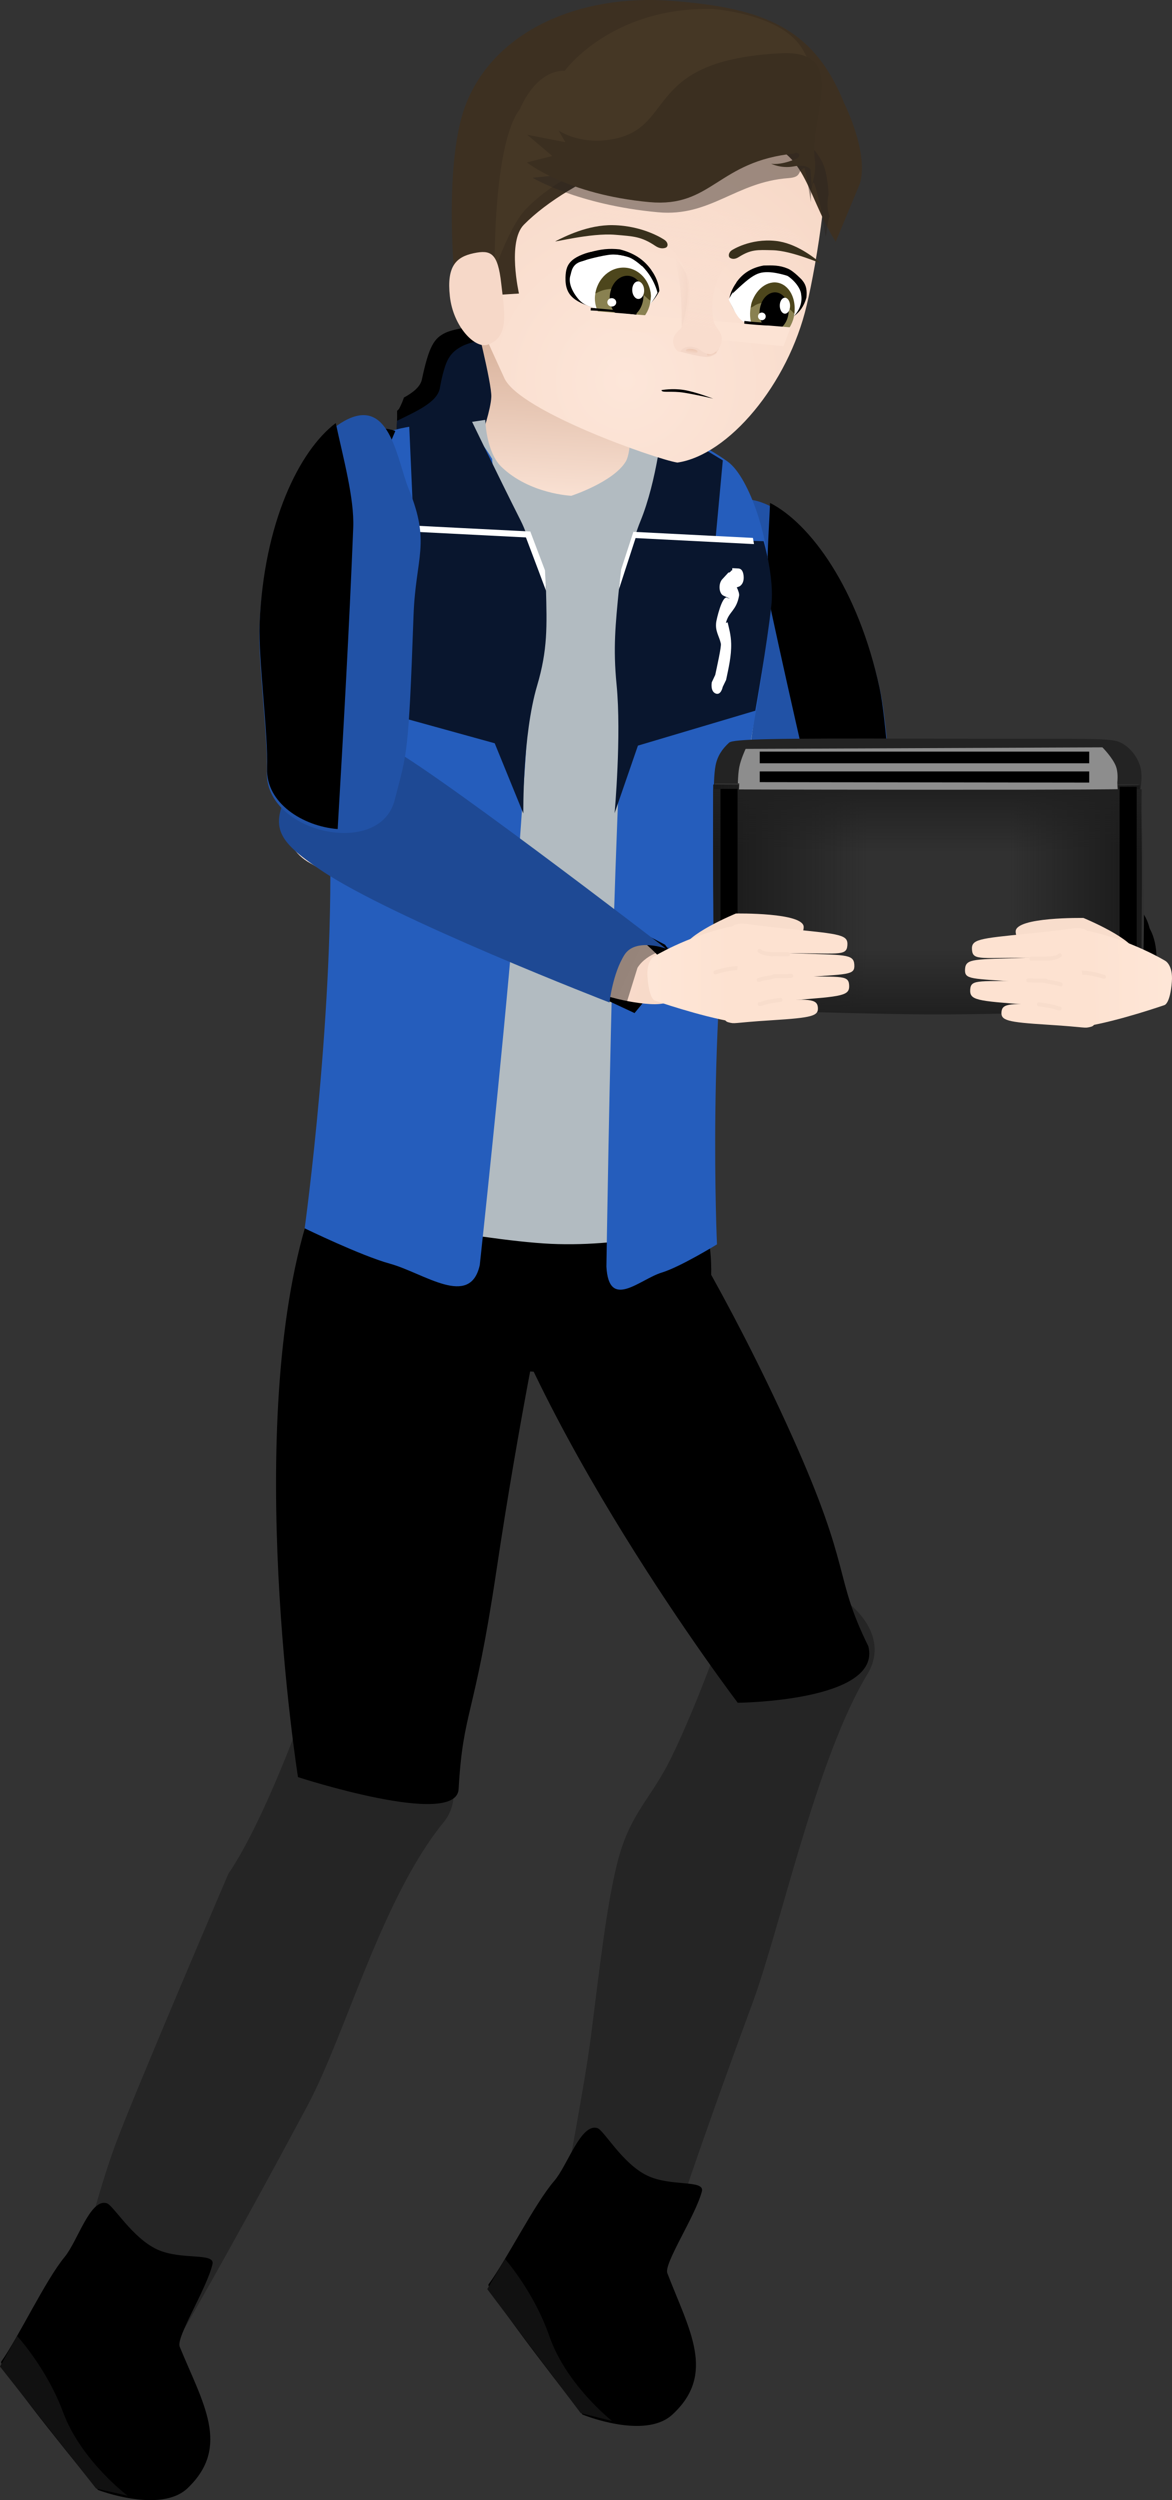 <svg version="1.1" xmlns="http://www.w3.org/2000/svg" xmlns:xlink="http://www.w3.org/1999/xlink" width="197.402" height="420.883" viewBox="0,0,197.402,420.883"><rect x="0" y="0" width="197.402" height="420.883" fill="#333333" stroke="none"/><defs><linearGradient x1="263.206" y1="130.099" x2="327.538" y2="165.111" gradientUnits="userSpaceOnUse" id="color-1"><stop offset="0" stop-color="#fde6d9"/><stop offset="1" stop-color="#f7d9c8"/></linearGradient><linearGradient x1="45.594" y1="7.795" x2="500.555" y2="255.402" gradientUnits="userSpaceOnUse" id="color-2"><stop offset="0" stop-color="#000000"/><stop offset="1" stop-color="#000000" stop-opacity="0"/></linearGradient><linearGradient x1="232.924" y1="48.374" x2="231.21" y2="82.162" gradientUnits="userSpaceOnUse" id="color-3"><stop offset="0" stop-color="#d2a991"/><stop offset="1" stop-color="#fde6d9"/></linearGradient><linearGradient x1="187.752" y1="127.878" x2="254.137" y2="158.822" gradientUnits="userSpaceOnUse" id="color-4"><stop offset="0" stop-color="#fde6d9"/><stop offset="1" stop-color="#f7d9c8"/></linearGradient><linearGradient x1="-39.917" y1="25.506" x2="429.561" y2="244.343" gradientUnits="userSpaceOnUse" id="color-5"><stop offset="0" stop-color="#000000"/><stop offset="1" stop-color="#000000" stop-opacity="0"/></linearGradient><linearGradient x1="258.093" y1="146.717" x2="284.062" y2="146.717" gradientUnits="userSpaceOnUse" id="color-6"><stop offset="0" stop-color="#191919"/><stop offset="1" stop-color="#191919" stop-opacity="0"/></linearGradient><linearGradient x1="330.307" y1="146.717" x2="308.044" y2="146.717" gradientUnits="userSpaceOnUse" id="color-7"><stop offset="0" stop-color="#191919"/><stop offset="1" stop-color="#191919" stop-opacity="0"/></linearGradient><linearGradient x1="294.18" y1="128.647" x2="294.18" y2="139.434" gradientUnits="userSpaceOnUse" id="color-8"><stop offset="0" stop-color="#202020"/><stop offset="1" stop-color="#202020" stop-opacity="0"/></linearGradient><linearGradient x1="294.18" y1="166.302" x2="294.18" y2="155.515" gradientUnits="userSpaceOnUse" id="color-9"><stop offset="0" stop-color="#202020"/><stop offset="1" stop-color="#202020" stop-opacity="0"/></linearGradient><linearGradient x1="240.927" y1="159.694" x2="261.061" y2="159.808" gradientUnits="userSpaceOnUse" id="color-10"><stop offset="0" stop-color="#ffe8da"/><stop offset="1" stop-color="#fde2d1"/></linearGradient><linearGradient x1="341.461" y1="160.444" x2="321.327" y2="160.558" gradientUnits="userSpaceOnUse" id="color-11"><stop offset="0" stop-color="#ffe8da"/><stop offset="1" stop-color="#fde2d1"/></linearGradient><radialGradient cx="243.336" cy="59.742" r="43.92" gradientUnits="userSpaceOnUse" id="color-12"><stop offset="0" stop-color="#fde6d9"/><stop offset="1" stop-color="#f7d9c8"/></radialGradient><linearGradient x1="257.761" y1="54.957" x2="257.984" y2="55.664" gradientUnits="userSpaceOnUse" id="color-13"><stop offset="0" stop-color="#ecc6b1"/><stop offset="1" stop-color="#ecc6b1" stop-opacity="0"/></linearGradient><linearGradient x1="251.176" y1="45.762" x2="253.992" y2="46.021" gradientUnits="userSpaceOnUse" id="color-14"><stop offset="0" stop-color="#f4d7c8" stop-opacity="0"/><stop offset="1" stop-color="#f4d7c8"/></linearGradient><linearGradient x1="254.53" y1="54.515" x2="254.43" y2="55.245" gradientUnits="userSpaceOnUse" id="color-15"><stop offset="0" stop-color="#ecc6b1"/><stop offset="1" stop-color="#ecc6b1" stop-opacity="0"/></linearGradient><linearGradient x1="252.973" y1="26.463" x2="249.627" y2="50.898" gradientUnits="userSpaceOnUse" id="color-16"><stop offset="0" stop-color="#f9ddce" stop-opacity="0"/><stop offset="1" stop-color="#f9ddce"/></linearGradient><linearGradient x1="426.316" y1="-1822.937" x2="123.298" y2="1474.052" gradientUnits="userSpaceOnUse" id="color-17"><stop offset="0" stop-color="#2a221e"/><stop offset="1" stop-color="#2a221e" stop-opacity="0"/></linearGradient></defs><g transform="translate(-137.975,4.226)"><g data-paper-data="{&quot;isPaintingLayer&quot;:true}" fill-rule="nonzero" stroke-linejoin="miter" stroke-miterlimit="10" stroke-dasharray="" stroke-dashoffset="0" style="mix-blend-mode: normal"><g stroke="none" stroke-width="0" stroke-linecap="butt"><path d="M325.423,162.318c-1.093,2.008 -3.575,1.839 -3.575,1.839l-7.913,-3.837l6.221,-11.431l7.897,4.298c0,0 -1.907,7.802 -2.63,9.131z" data-paper-data="{&quot;origPos&quot;:null}" fill="#000000"/><path d="M297.53,153.533c-10.639,-4.03 -19.325,-3.446 -30.695,-7.861c-11.37,-4.415 -2.604,-26.57 8.465,-21.433c17.422,7.472 18.038,11.055 26.533,15.171c9.474,4.59 20.443,9.514 26.554,16.779c3.183,3.784 1.797,6.539 -3.129,6.213c-9.203,-0.608 -17.089,-4.839 -27.728,-8.869z" data-paper-data="{&quot;origPos&quot;:null}" fill="url(#color-1)"/><g data-paper-data="{&quot;origPos&quot;:null}"><path d="M322.218,158.111c-1.146,2.866 0.644,6.331 0.644,6.331l-9.099,-4.195l6.433,-11.389l5.872,4.009z" data-paper-data="{&quot;origPos&quot;:null}" fill="url(#color-2)"/><path d="M324.113,150.852c0,0 -3.612,3.338 -4.953,6.786c-1.263,3.248 3.324,6.265 3.324,6.265c0,0 -51.095,-14.63 -56.07,-17.954c-4.974,-3.324 -6.967,-8.519 -3.648,-15.957c3.272,-7.953 6.127,-7.953 14.455,-5.035c13.659,4.787 46.891,25.895 46.891,25.895z" data-paper-data="{&quot;origPos&quot;:null,&quot;origRot&quot;:0}" fill="#1e4994"/></g></g><g data-paper-data="{&quot;origRot&quot;:0}" stroke="none" stroke-width="0" stroke-linecap="butt"><path d="M257.48,93.427c1.093,-4.999 0.428,-15.361 8.009,-13.309c7.19,1.946 16.726,13.327 20.78,32.121c1.184,5.49 1.747,18.604 2.909,24.1c2.105,9.959 -16.198,17.6 -20.374,8.366c-3.435,-7.595 -3.544,-6.691 -8.463,-30.034c-2.066,-9.803 -4.999,-11.47 -2.861,-21.245z" data-paper-data="{&quot;origPos&quot;:null,&quot;origRot&quot;:0}" fill="#2152a6"/><path d="M267.677,80.436c6.8,3.492 14.823,14.375 18.453,31.202c1.184,5.49 1.747,18.604 2.909,24.1c1.204,5.697 -4.27,10.636 -9.958,12.091c-3.879,-16.49 -7.718,-32.989 -11.288,-49.552c-1.033,-4.794 -0.35,-11.783 -0.115,-17.84z" data-paper-data="{&quot;origPos&quot;:null,&quot;origRot&quot;:0}" fill="#000000"/></g><path d="M242.293,308.118c2.074,-7.253 5.469,-9.842 8.608,-16.183c4.903,-9.905 10.109,-25.175 10.109,-25.175c4.751,-12.509 30.041,-0.631 23.079,10.823c-8.581,14.119 -14.632,42.555 -19.368,55.397c-9.79,26.544 -13.367,37.979 -13.367,37.979l-18.076,-7.629c0,0 3.218,-16.953 4.175,-24.35c1.489,-11.507 2.768,-23.609 4.841,-30.862z" fill="#252525" stroke="#000000" stroke-width="0" stroke-linecap="butt"/><path d="M271.327,237.412c10.331,22.958 6.969,23.464 12.903,35.501c2.341,9.294 -21.995,9.514 -21.995,9.514c0,0 -36.19,-47.594 -44.642,-83.214c-1.858,-7.832 17.477,-7.284 20.7,-8.451c0,0 6.48,1.215 11.408,6.005c0,0 10.715,16.402 21.625,40.645z" data-paper-data="{&quot;origRot&quot;:0,&quot;index&quot;:null}" fill="#000000" stroke="#000000" stroke-width="0" stroke-linecap="butt"/><g data-paper-data="{&quot;index&quot;:null}" stroke="none" stroke-linecap="round"><path d="M220.266,380.324c3.06,-4.143 7.727,-13.532 11.058,-17.399c2.26,-2.622 4.49,-9.767 7.272,-8.894c1.099,0.345 4.16,5.911 8.308,7.951c4.034,1.984 9.832,0.665 9.288,2.713c-1.11,4.184 -6.433,12.144 -5.819,13.75c3.643,9.49 8.326,16.984 0.819,23.838c-4.655,4.25 -15.099,-0.026 -15.099,-0.026c0,0 -16.491,-20.886 -15.828,-21.934z" data-paper-data="{&quot;origPos&quot;:null}" fill="#000000" stroke-width="1"/><path d="M223.04,376.071c0,0 4.866,5.489 7.462,12.979c2.856,8.24 10.567,14.288 10.567,14.288l-5.285,-1.328l-15.739,-20.874z" data-paper-data="{&quot;origPos&quot;:null,&quot;origRot&quot;:0}" fill="#111111" stroke-width="1.16"/></g><path d="M176.44,311.217c6.216,-9.139 12.822,-27.905 12.822,-27.905c6.422,-11.739 31.892,8.847 23.425,19.238c-10.437,12.808 -16.451,35.592 -22.905,47.662c-13.339,24.95 -22.331,40.34 -22.331,40.34l-16.859,-10.037c0,0 3.464,-14.72 6.859,-23.822c3.395,-9.102 18.988,-45.476 18.988,-45.476z" fill="#252525" stroke="#000000" stroke-width="0" stroke-linecap="butt"/><path d="M221.555,260.396c-3.719,24.904 -5.57,23.175 -6.336,36.574c-0.38,6.647 -27.055,-2.028 -27.055,-2.028c0,0 -9.388,-59.308 1.768,-94.425c2.453,-7.722 21.021,2.372 24.802,2.962c0,0 12.759,4.299 14.959,10.908c0,0 -4.245,19.949 -8.137,46.01z" data-paper-data="{&quot;origRot&quot;:0,&quot;index&quot;:null}" fill="#000000" stroke="#000000" stroke-width="0" stroke-linecap="butt"/><g data-paper-data="{&quot;index&quot;:null,&quot;origRot&quot;:0}" stroke="none" stroke-linecap="round"><path d="M138.18,393.351c2.971,-4.208 7.436,-13.694 10.684,-17.632c2.203,-2.67 4.28,-9.861 7.08,-9.047c1.106,0.321 4.285,5.821 8.477,7.772c4.075,1.897 9.844,0.455 9.344,2.514c-1.02,4.207 -6.172,12.278 -5.523,13.871c3.845,9.41 8.687,16.802 1.329,23.816c-4.563,4.348 -15.096,0.297 -15.096,0.297c0,0 -16.934,-20.528 -16.294,-21.59z" data-paper-data="{&quot;origPos&quot;:null}" fill="#000000" stroke-width="1"/><path d="M140.862,389.039c0,0 4.982,5.383 7.738,12.816c3.032,8.177 10.87,14.059 10.87,14.059l-5.313,-1.215l-16.182,-20.533z" data-paper-data="{&quot;origPos&quot;:null,&quot;origRot&quot;:0}" fill="#111111" stroke-width="1.16"/></g><g stroke-linecap="butt"><g data-paper-data="{&quot;origPos&quot;:null}" stroke="none"><path d="M209.03,59.674c1.202,-5.641 2.057,-6.972 4.001,-7.891c1.944,-0.919 8.566,-1.8 15.859,-1.498c7.293,0.303 5.346,-2.309 12.209,1.161c6.864,3.469 6.059,4.384 6.57,8.331c0.51,3.947 7.721,13.755 3.757,14.893c-3.925,1.127 -29.182,4.08 -47.222,-2.066c0.42,-2.571 0.717,-5.076 0.653,-7.603c0.016,-0.037 0.031,-0.075 0.046,-0.112l0.263,-0.252c0,0 0.466,-0.798 0.84,-1.935c1.564,-0.855 2.768,-1.83 3.023,-3.028z" data-paper-data="{&quot;origPos&quot;:null}" fill="#000000" stroke-width="0"/><g data-paper-data="{&quot;origPos&quot;:null}"><path d="M207.374,73.919c-1.276,-0.519 -2.315,-1.001 -3.147,-1.451c0.319,-1.974 0.564,-3.911 0.625,-5.849c2.932,-1.479 6.739,-3.03 7.199,-5.471c0.226,-1.198 0.356,-1.874 0.687,-3.044c0.585,-2.068 1.325,-3.174 3.163,-4.102c1.926,-0.972 7.067,-1.805 13.369,-1.544c6.301,0.262 6.186,-1.639 11.961,1.469c5.774,3.108 3.536,3.152 3.949,7.095c0.413,3.943 6.976,13.556 3.131,14.867c-3.845,1.312 -25.584,4.272 -40.936,-1.97z" data-paper-data="{&quot;origPos&quot;:null}" fill="#09162e" stroke-width="0"/><g data-paper-data="{&quot;origPos&quot;:null}" fill="none" stroke-width="1" font-family="sans-serif" font-weight="normal" font-size="12" text-anchor="start"/></g></g><path d="M243.822,77.419c0,0 -9.232,4.913 -13.761,4.684c-3.899,-0.198 -14.777,-6.554 -14.777,-6.554c0,0 2.366,-2.736 3.273,-4.983c0.77,-1.91 2.065,-5.868 2.172,-7.961c0.113,-2.228 -2.931,-14.12 -2.931,-14.12l27.426,0.512z" data-paper-data="{&quot;origPos&quot;:null}" fill="url(#color-3)" stroke="none" stroke-width="0"/><g data-paper-data="{&quot;origPos&quot;:null}" fill="#b2bbc1" stroke="none" stroke-width="0"><path d="M195.699,148.819l62.316,1.869c0,0 -2.024,16.2 -2.247,26.354c-0.202,9.204 0.309,14.861 1.103,24.023c1.058,13.749 -12.717,18.617 -26.418,18.352c-14.342,-0.277 -42.82,-4.657 -40.176,-17.329c0,0 3.144,-19.179 4.424,-31.757c0.836,-8.211 0.998,-21.512 0.998,-21.512z" data-paper-data="{&quot;origPos&quot;:null}"/><path d="M195.847,150.277c0,0 -0.48,-11.933 -1.517,-19.562c-2.523,-18.569 -3.14,-28.917 -4.409,-47.561c-0.021,-4.477 5.281,-13.741 13.418,-14.491c5.011,-0.461 16.373,-2.207 16.373,-2.207c0,0 0.111,5.389 2.719,7.908c4.748,4.586 11.775,4.871 11.775,4.871c0,0 7.036,-2.296 9.148,-5.737c1.139,-1.857 0.737,-7.76 0.737,-7.76c0,0 15.277,9.059 20.053,19.956c4.776,10.897 2.352,19.551 0.754,31.85c-1.599,12.298 -6.768,35.455 -6.768,35.455l-62.283,-2.722z" data-paper-data="{&quot;origPos&quot;:null}"/></g><path d="M257.709,212.078c-0.383,7.542 -13.8,15.425 -30.025,14.602c-16.226,-0.823 -39.709,-9.361 -39.326,-16.903c0.257,-5.068 2.186,-10.868 2.186,-10.868c0,0 27.628,5.667 40.199,6.258c13.188,0.62 25.804,-3.155 25.804,-3.155c0,0 1.545,2.524 1.163,10.066z" data-paper-data="{&quot;origPos&quot;:null}" fill="#000000" stroke="none" stroke-width="0"/><g data-paper-data="{&quot;origPos&quot;:null,&quot;index&quot;:null}"><path d="M241.37,150.366c0.62,-20.439 2.243,-55.962 2.243,-55.962c0.418,-9.229 5.355,-12.613 6.337,-20.735c1.234,-2.609 -2.1,-3.302 -0.717,-5.686c2.915,0.682 7.546,2.79 11.299,5.493c3.758,2.706 7.275,13.818 6.97,20.55c-0.79,17.424 -1.271,13.917 -5.798,43.47c-4.672,30.499 -2.966,67.758 -2.966,67.758c0,0 -6.183,3.805 -9.298,4.748c-3.673,1.112 -8.932,6.44 -9.327,-1.007c0,0 0.528,-34.623 1.257,-58.628z" data-paper-data="{&quot;origPos&quot;:null}" fill="#255dbc" stroke="#000000" stroke-width="0"/><path d="M245.422,121.295l-3.929,11.374c0,0 1.176,-13.041 0.335,-21.625c-0.606,-6.178 -0.194,-10.099 0.421,-16.372c0.329,-3.348 2.638,-8.513 2.638,-8.513l21.701,0.722c0,0 1.818,6.072 1.314,10.745c-0.708,6.563 -2.715,17.793 -2.715,17.793z" data-paper-data="{&quot;origPos&quot;:null}" fill="#09162e" stroke="none" stroke-width="0"/><path d="M244.062,89.715c0,0 0.517,-3.128 1.758,-6.147c2.85,-6.933 3.752,-16.428 3.752,-16.428l10.148,6.133l-1.509,16.284z" data-paper-data="{&quot;origPos&quot;:null}" fill="#09162e" stroke="none" stroke-width="0"/><path d="M259.705,111.41c0,0 -0.29,1.496 -1.21,1.106c-0.92,-0.39 -0.631,-1.886 -0.631,-1.886l0.582,-1.242c0.245,-1.181 1.053,-4.75 0.945,-5.258c-0.274,-1.288 -1,-2.082 -0.779,-3.655c0.069,-0.489 0.94,-4.282 1.776,-4.104c0.044,0.009 0.076,0.041 0.101,0.089c0.104,-0.063 0.411,0.177 0.34,0.053l-0.986,-0.455c-0.42,-0.178 -0.709,-0.81 -0.671,-1.545c0.026,-0.512 0.204,-0.958 0.457,-1.227l1.079,-1.174l0.036,0.09c0.115,-0.089 0.223,-0.165 0.331,-0.233l-0.011,-0.102l0.238,-0.082l0.018,-0.365l1.026,0.052c0.038,0.002 0.075,0.007 0.112,0.016c0.282,0.05 0.65,0.286 0.755,1.141c0.005,0.038 0.009,0.076 0.012,0.115c0.077,0.87 -0.219,1.336 -0.473,1.571c-0.105,0.106 -0.223,0.182 -0.347,0.221l-0.335,0.115c0.261,0.536 0.448,1.092 0.392,1.402c-0.458,2.558 -1.764,2.689 -2.212,4.569c-0.034,0.145 0.252,-0.188 0.285,-0.048c0.224,0.948 0.557,2.087 0.592,3.542c0.05,2.113 -0.438,4.118 -0.853,6.117l-0.569,1.178zM260.594,98.077c0.01,0.034 0.022,0.066 0.036,0.094c0.045,0.09 0.015,0.031 -0.036,-0.094z" data-paper-data="{&quot;origPos&quot;:null}" fill="#ffffff" stroke="none" stroke-width="0.5"/><path d="M244.613,86.336l0.052,-1.03l20.127,1.021l0.178,1.042z" data-paper-data="{&quot;origPos&quot;:null}" fill="#ffffff" stroke="none" stroke-width="0"/><path d="M243.168,92.066l-0.953,2.952l0.385,-3.393l2.063,-6.337l0.567,0.441z" data-paper-data="{&quot;origPos&quot;:null,&quot;origRot&quot;:0}" fill="#ffffff" stroke="none" stroke-width="0"/></g><g data-paper-data="{&quot;origPos&quot;:null}"><path d="M224.521,150.337c-2.005,23.94 -5.737,58.401 -5.737,58.401c-1.622,7.345 -9.385,1.356 -15.151,-0.234c-4.891,-1.349 -14.342,-5.947 -14.342,-5.947c0,0 5.21,-37.735 4.194,-67.696c-1.016,-29.961 -5.055,-34.613 -4.02,-52.025c0.4,-6.727 6.216,-11.787 12.625,-13.978c6.4,-2.188 9.617,-1.419 14.4,-1.71c1.911,2.551 2.727,3.116 4.369,5.871c0.506,8.197 8.007,12.212 7.459,21.434c0,0 -2.089,35.5 -3.796,55.884z" data-paper-data="{&quot;origPos&quot;:null}" fill="#255dbc" stroke="#000000" stroke-width="0"/><path d="M192.319,112.89c0,0 -1.166,-12.067 -1.437,-18.68c-0.193,-4.707 3.639,-10.493 3.639,-10.493l32.293,2.354c0,0 3.034,5.436 3.12,8.805c0.161,6.312 0.304,10.261 -1.489,16.317c-2.491,8.415 -2.324,21.524 -2.324,21.524l-4.821,-11.818z" data-paper-data="{&quot;origPos&quot;:null}" fill="#09162e" stroke="none" stroke-width="0"/><path d="M207.71,85.794l-0.829,-18.769l9.361,-2.815c0,0 5.739,11.898 9.411,19.162c1.599,3.163 2.017,6.339 2.017,6.339z" data-paper-data="{&quot;origPos&quot;:null}" fill="#09162e" stroke="none" stroke-width="0"/><path d="M199.654,108.364l-0.76,-1.246c-0.404,-2.04 -0.925,-4.097 -0.564,-6.189c0.248,-1.44 0.935,-2.528 1.421,-3.44c0.072,-0.135 0.488,0.234 0.452,0.086c-0.472,-1.926 -2.557,-2.23 -2.956,-4.831c-0.048,-0.316 0.326,-0.843 0.817,-1.341l-0.525,-0.159c-0.195,-0.055 -0.374,-0.146 -0.529,-0.265c-0.377,-0.267 -0.792,-0.769 -0.553,-1.623c0.01,-0.038 0.022,-0.076 0.035,-0.112c0.281,-0.835 0.905,-1.021 1.366,-1.034c0.06,-0.004 0.121,-0.004 0.182,-0.001l1.658,0.084l-0.018,0.365l0.372,0.113l-0.031,0.1c0.165,0.082 0.33,0.172 0.502,0.275l0.071,-0.084l1.582,1.309c0.372,0.301 0.599,0.767 0.573,1.279c-0.037,0.735 -0.585,1.325 -1.285,1.446l-1.647,0.322c-0.131,0.114 0.395,-0.084 0.555,-0.008c0.046,-0.044 0.102,-0.072 0.174,-0.075c1.369,-0.066 2.27,3.818 2.316,4.312c0.148,1.592 -1.125,2.284 -1.737,3.527c-0.241,0.489 0.586,4.142 0.825,5.347l0.772,1.311c0,0 0.268,1.525 -1.265,1.79c-1.533,0.266 -1.801,-1.259 -1.801,-1.259zM199.833,96.74c0.026,-0.026 0.049,-0.056 0.07,-0.089c-0.098,0.117 -0.155,0.173 -0.07,0.089z" data-paper-data="{&quot;origPos&quot;:null}" fill="#ffffff" stroke="none" stroke-width="0.5"/><path d="M194.316,84.612l0.425,-1.011l32.541,1.65l-0.052,1.03z" data-paper-data="{&quot;origPos&quot;:null}" fill="#ffffff" stroke="none" stroke-width="0"/><path d="M226.315,85.595l0.971,-0.362l2.483,6.568l0.171,3.421l-1.143,-3.058z" data-paper-data="{&quot;origPos&quot;:null,&quot;origRot&quot;:0}" fill="#ffffff" stroke="none" stroke-width="0"/><path d="M192,114.498c0,0 -7.319,-28.507 -1.09,-38.172c7.211,-11.189 13.647,-7.985 13.647,-7.985c0,0 -4.226,10.087 -7.406,16.387c-3.18,6.3 -5.151,29.77 -5.151,29.77z" data-paper-data="{&quot;origPos&quot;:null}" fill="#000000" stroke="none" stroke-width="0"/></g></g><g stroke="none" stroke-width="0" stroke-linecap="butt"><path d="M244.852,166.32l-8.148,-3.798l5.498,-11.796l7.787,4.085c0,0 1.611,1.896 0.645,3.968c-0.639,1.371 -5.782,7.541 -5.782,7.541z" data-paper-data="{&quot;origPos&quot;:null}" fill="#000000"/><path d="M226.995,141.563c9.562,6.163 17.651,9.993 23.608,17.034c3.189,3.769 1.796,6.52 -3.139,6.208c-9.474,-0.599 -19.952,-6.497 -29.273,-11.39c-8.358,-4.387 -11.605,-2.754 -27.967,-12.328c-10.708,-5.851 1.904,-26.065 12.211,-19.543c10.306,6.522 14.998,13.856 24.56,20.019z" data-paper-data="{&quot;origPos&quot;:null}" fill="url(#color-4)"/><g data-paper-data="{&quot;origPos&quot;:null}"><path d="M243.416,164.913l-6.714,-2.341l5.339,-11.942l8.78,4.827c0,0 -3.851,0.62 -5.475,3.244z" data-paper-data="{&quot;origPos&quot;:null}" fill="url(#color-5)"/><path d="M240.633,164.539c0,0 -36.723,-14.19 -48.689,-22.332c-7.296,-4.964 -8.992,-7.261 -4.539,-14.618c4.011,-7.089 9.374,-8.572 15.003,-6.546c5.629,2.026 47.755,34.432 47.755,34.432c0,0 -5.152,-1.898 -7.015,1.049c-1.977,3.127 -2.515,8.016 -2.515,8.016z" data-paper-data="{&quot;origPos&quot;:null,&quot;origRot&quot;:0}" fill="#1e4994"/></g></g><g stroke="none" stroke-width="0" stroke-linecap="butt"><path d="M258.211,128.77c0,0 -0.01,-2.635 0.292,-4.151c0.302,-1.516 1.057,-2.721 2.279,-3.824c0.686,-0.619 7.573,-0.751 32.186,-0.675c30.184,0.094 32.125,-0.241 33.989,0.786c1.296,0.714 2.433,2.033 3.006,3.695c0.574,1.662 0.079,4.07 0.079,4.07c0,0 -4.978,0.256 -36.273,0.215c-31.406,-0.041 -35.558,-0.117 -35.558,-0.117z" fill="#232323"/><path d="M262.24,128.567c0,0 -0.009,-2.34 0.259,-3.686c0.268,-1.346 1.063,-3.035 1.063,-3.035l60.093,-0.261c0,0 1.8,1.805 2.31,3.281c0.51,1.476 0.071,3.614 0.071,3.614c0,0 -4.421,0.227 -32.215,0.191c-27.892,-0.037 -31.581,-0.104 -31.581,-0.104z" fill="#8d8d8d"/><path d="M265.939,124.267v-1.961h55.492v1.961z" fill="#000000"/><path d="M265.939,127.601v-1.961h55.492v1.961z" fill="#000000"/><g><path d="M331.962,154.998c0,3.719 -1.572,6.734 -3.511,6.734c-1.939,0 -3.511,-3.015 -3.511,-6.734c0,-3.719 1.572,-6.734 3.511,-6.734c1.939,0 3.511,3.015 3.511,6.734z" data-paper-data="{&quot;origPos&quot;:null}" fill="#000000"/><path d="M332.767,157.07c0,3.719 -1.572,6.734 -3.511,6.734c-1.939,0 -3.511,-3.015 -3.511,-6.734c0,-3.719 1.572,-6.734 3.511,-6.734c1.939,0 3.511,3.015 3.511,6.734z" data-paper-data="{&quot;origPos&quot;:null}" fill="#000000"/><path d="M258.992,165.327c0,0 -0.681,-2.71 -0.883,-20.475c-0.16,-14.129 0.268,-17.213 0.268,-17.213l71.365,0.205c0,0 0.836,2.998 0.911,17.89c0.086,17 -0.706,19.592 -0.706,19.592c0,0 -4.917,1.263 -35.831,1.059c-31.022,-0.204 -35.125,-1.059 -35.125,-1.059z" data-paper-data="{&quot;origPos&quot;:null}" fill="#313131"/><path d="M258.414,165.327c0,0 -0.244,-2.71 -0.316,-20.475c-0.057,-14.129 0.009,-17.008 0.009,-17.008l26.007,0.307c0,0 -0.081,2.691 -0.055,17.583c0.031,17 -1.312,20.651 -1.312,20.651z" data-paper-data="{&quot;origPos&quot;:null}" fill="url(#color-6)"/><path d="M309.145,166.033c0,0 -1.125,-3.298 -1.099,-20.298c0.023,-14.892 -0.295,-17.685 -0.295,-17.685l22.178,-0.102c0,0 0.422,2.777 0.373,16.905c-0.062,17.765 -0.271,20.475 -0.271,20.475z" data-paper-data="{&quot;origPos&quot;:null,&quot;index&quot;:null}" fill="url(#color-7)"/><path d="M258.095,139.434v-10.786h72.171v10.786z" data-paper-data="{&quot;origPos&quot;:null}" fill="url(#color-8)"/><path d="M330.266,155.515l-0.196,10.1c0,0 -22.6,1.058 -37.066,0.92c-13.509,-0.129 -34.419,-0.92 -34.419,-0.92l-0.49,-10.1z" data-paper-data="{&quot;origPos&quot;:null,&quot;index&quot;:null}" fill="url(#color-9)"/><path d="M326.551,164.84v-36.606h2.878v36.606z" data-paper-data="{&quot;origPos&quot;:null}" fill="#000000"/><path d="M259.326,165.185v-36.606h2.878v36.606z" data-paper-data="{&quot;origPos&quot;:null}" fill="#000000"/><path d="M262.433,128.67l0.066,-1.235l63.659,0.09l0.071,1.101c0,0 -4.421,0.116 -32.215,0.097c-27.892,-0.019 -31.581,-0.053 -31.581,-0.053z" data-paper-data="{&quot;origPos&quot;:null}" fill="#8d8d8d"/></g></g><g data-paper-data="{&quot;origRot&quot;:0}" stroke="none" stroke-width="0" stroke-linecap="butt"><path d="M206.8,78.044c3.782,9.263 1.179,11.408 0.824,21.42c-0.843,23.841 -1.105,22.969 -3.187,31.04c-2.531,9.813 -21.873,5.424 -21.507,-4.749c0.202,-5.613 -1.492,-18.629 -1.267,-24.241c0.771,-19.211 8.214,-32.059 14.964,-35.209c7.117,-3.322 8.238,7 10.172,11.738z" data-paper-data="{&quot;origPos&quot;:null,&quot;origRot&quot;:0}" fill="#2152a6"/><path d="M194.526,66.994c1.27,5.927 3.141,12.695 2.945,17.595c-0.677,16.93 -1.63,33.843 -2.623,50.754c-5.853,-0.458 -12.094,-4.385 -11.884,-10.204c0.202,-5.613 -1.492,-18.629 -1.267,-24.241c0.691,-17.199 6.729,-29.298 12.829,-33.904z" data-paper-data="{&quot;origPos&quot;:null,&quot;origRot&quot;:0}" fill="#000000"/></g><g data-paper-data="{&quot;origRot&quot;:0}" stroke-linecap="butt"><path d="M261.927,149.558c0,0 11.432,-0.2 11.415,2.276c-0.024,3.522 -8.14,2.754 -9.45,2.396c-0.92,1.355 -10.83,3.911 -10.813,1.435c0.017,-2.476 8.848,-6.107 8.848,-6.107z" data-paper-data="{&quot;origPos&quot;:null}" fill="#f8ddcc" stroke="none" stroke-width="0"/><path d="M261.488,167.802c-5.628,-0.935 -13.207,-3.578 -13.207,-3.578c0,0 -0.95,-0.173 -1.244,-3.917c-0.221,-2.811 1.089,-3.521 1.089,-3.521c0,0 5.33,-3.264 12.448,-4.932c7.118,-1.668 6.542,16.883 0.914,15.948z" data-paper-data="{&quot;origPos&quot;:null}" fill="url(#color-10)" stroke="#000000" stroke-width="0"/><path d="M260.624,167.863c-0.944,-0.248 -0.69,-1.592 -0.69,-1.592c-0.045,-0.496 -0.222,-1.715 0.529,-2.051c0.225,-0.101 4.506,0.226 6.878,0.077c6.883,-0.431 8.257,-0.391 8.388,1.059c0.132,1.45 -0.882,1.74 -7.765,2.172c-6.883,0.431 -6.057,0.671 -7.34,0.334z" data-paper-data="{&quot;origPos&quot;:null,&quot;origRot&quot;:0,&quot;index&quot;:null}" fill="#fde2d1" stroke="#000000" stroke-width="0"/><path d="M280.694,154.984c-0.164,1.835 -1.716,1.186 -10.403,1.279c-7.156,0.077 -8.376,0.244 -8.66,0.115c-0.947,-0.429 -0.727,-2.029 -0.671,-2.657c0,0 -0.313,-1.979 0.876,-2.287c1.616,-0.419 0.587,-0.114 9.236,0.743c8.664,0.859 9.787,0.971 9.623,2.806z" data-paper-data="{&quot;origPos&quot;:null,&quot;origRot&quot;:0}" fill="#fde2d1" stroke="#000000" stroke-width="0"/><path d="M262.851,158.709c0.05,0.336 -0.264,0.39 -0.264,0.39l-0.307,0.003c-1.221,-0.007 -2.554,0.339 -3.731,0.691c0,0 -0.306,0.092 -0.391,-0.236c-0.085,-0.328 0.221,-0.419 0.221,-0.419c1.229,-0.368 2.631,-0.724 3.906,-0.717l0.202,0.006c0,0 0.314,-0.054 0.364,0.282z" data-paper-data="{&quot;origPos&quot;:null}" fill="#f8ddcc" stroke="none" stroke-width="0.5"/><g><path d="M271.309,164.166c-8.667,0.661 -7.646,0.99 -9.251,0.534c-1.181,-0.335 -0.821,-2.307 -0.821,-2.307c-0.041,-0.629 -0.222,-2.233 0.734,-2.641c0.287,-0.122 1.503,0.072 8.655,0.312c8.683,0.291 10.25,-0.323 10.37,1.515c0.12,1.838 -1.005,1.925 -9.687,2.587z" data-paper-data="{&quot;origPos&quot;:null,&quot;origRot&quot;:0,&quot;index&quot;:null}" fill="#fde2d1" stroke="#000000" stroke-width="0"/><path d="M265.604,164.854c-0.057,-0.334 0.255,-0.397 0.255,-0.397l0.166,0.019c1.104,-0.465 2.201,-0.521 3.361,-0.721c0,0 0.314,-0.054 0.364,0.282c0.05,0.336 -0.264,0.39 -0.264,0.39c-1.117,0.193 -2.173,0.238 -3.229,0.682l-0.283,0.017c0,0 -0.313,0.062 -0.37,-0.272z" data-paper-data="{&quot;origPos&quot;:null}" fill="#f8ddcc" stroke="none" stroke-width="0.5"/></g><g data-paper-data="{&quot;origPos&quot;:null}"><path d="M272.264,160.362c-8.668,0.643 -7.648,0.974 -9.252,0.514c-1.181,-0.338 -0.817,-2.308 -0.817,-2.308c-0.04,-0.629 -0.218,-2.234 0.739,-2.639c1.229,-0.363 5.234,0.208 8.655,0.33c8.682,0.309 10.163,0.061 10.28,1.899c0.117,1.838 -0.921,1.561 -9.604,2.205z" data-paper-data="{&quot;origPos&quot;:null,&quot;origRot&quot;:0,&quot;index&quot;:null}" fill="#fde2d1" stroke="#000000" stroke-width="0"/><g data-paper-data="{&quot;origRot&quot;:0,&quot;origPos&quot;:null}" fill="#f8ddcc" stroke="none" stroke-width="0.5"><path d="M271.556,160.05c0.006,0.34 -0.312,0.347 -0.312,0.347l-0.304,0.011c-0.875,0.03 -1.744,0.046 -2.62,0.052c0,0 -0.318,0.002 -0.319,-0.338c-0.001,-0.34 0.317,-0.342 0.317,-0.342c0.87,-0.006 1.734,-0.022 2.603,-0.052l0.312,-0.011c0,0 0.318,-0.007 0.323,0.333z" data-paper-data="{&quot;origPos&quot;:null}"/><path d="M265.431,160.825c-0.067,-0.332 0.244,-0.405 0.244,-0.405l0.127,-0.034c0.826,-0.301 1.674,-0.276 2.488,-0.572c0,0 0.301,-0.11 0.403,0.212c0.102,0.322 -0.199,0.432 -0.199,0.432c-0.82,0.298 -1.661,0.271 -2.488,0.572l-0.197,0.055c0,0 -0.311,0.072 -0.378,-0.26z" data-paper-data="{&quot;origPos&quot;:null}"/></g><g data-paper-data="{&quot;origPos&quot;:null}" fill="#f8ddcc" stroke="none" stroke-width="0.5"><path d="M271.029,156.417c-0.002,0.34 -0.32,0.338 -0.32,0.338c-0.774,-0.004 -1.602,-0.009 -2.393,-0.013l-0.449,-0.003c-0.04,-0 -0.079,-0.008 -0.114,-0.023c-0.091,-0.034 -0.203,-0.116 -0.202,-0.319c0.001,-0.203 0.115,-0.284 0.206,-0.316c0.035,-0.014 0.074,-0.022 0.114,-0.022c0.15,0.001 0.299,0.002 0.449,0.003c0.773,0.004 1.545,0.009 2.318,0.013l0.075,0c0,0 0.318,0.002 0.315,0.342z" data-paper-data="{&quot;origPos&quot;:null}"/><path d="M265.596,155.744c0.079,-0.33 0.5,-0.187 0.5,-0.187l0.149,0.121c0.087,0.246 1.446,0.38 1.751,0.382c0.04,0 0.079,0.008 0.114,0.023c0.091,0.034 0.203,0.116 0.202,0.319c-0.001,0.203 -0.115,0.284 -0.206,0.316c-0.035,0.014 -0.074,0.022 -0.114,0.022l-0.374,-0.002l0,-0.015c-0.594,-0.05 -1.313,-0.209 -1.758,-0.503l-0.149,-0.121c0,0 -0.195,-0.026 -0.115,-0.355z" data-paper-data="{&quot;origPos&quot;:null}"/></g></g></g><g data-paper-data="{&quot;origRot&quot;:0,&quot;index&quot;:null}" stroke-linecap="butt"><path d="M320.461,150.308c0,0 8.831,3.631 8.848,6.107c0.017,2.476 -9.892,-0.079 -10.813,-1.435c-1.31,0.358 -9.426,1.126 -9.45,-2.396c-0.017,-2.476 11.415,-2.276 11.415,-2.276z" data-paper-data="{&quot;origPos&quot;:null}" fill="#f8ddcc" stroke="none" stroke-width="0"/><path d="M320.9,168.552c-5.628,0.935 -6.204,-17.616 0.914,-15.948c7.118,1.668 12.448,4.932 12.448,4.932c0,0 1.311,0.71 1.089,3.521c-0.295,3.744 -1.244,3.917 -1.244,3.917c0,0 -7.579,2.644 -13.207,3.578z" data-paper-data="{&quot;origPos&quot;:null}" fill="url(#color-11)" stroke="#000000" stroke-width="0"/><path d="M321.764,168.613c-1.284,0.337 -0.457,0.097 -7.34,-0.334c-6.883,-0.431 -7.897,-0.721 -7.765,-2.172c0.132,-1.45 1.505,-1.491 8.388,-1.059c2.372,0.149 6.653,-0.178 6.878,-0.077c0.751,0.336 0.574,1.554 0.529,2.051c0,0 0.254,1.343 -0.69,1.592z" data-paper-data="{&quot;origPos&quot;:null,&quot;origRot&quot;:0,&quot;index&quot;:null}" fill="#fde2d1" stroke="#000000" stroke-width="0"/><path d="M301.694,155.734c-0.164,-1.835 0.959,-1.947 9.623,-2.806c8.649,-0.857 7.62,-1.163 9.236,-0.743c1.189,0.309 0.876,2.287 0.876,2.287c0.056,0.628 0.276,2.228 -0.671,2.657c-0.284,0.129 -1.504,-0.038 -8.66,-0.115c-8.688,-0.094 -10.239,0.556 -10.403,-1.279z" data-paper-data="{&quot;origPos&quot;:null,&quot;origRot&quot;:0}" fill="#fde2d1" stroke="#000000" stroke-width="0"/><path d="M319.537,159.459c0.05,-0.336 0.364,-0.282 0.364,-0.282l0.202,-0.006c1.275,-0.007 2.677,0.349 3.906,0.717c0,0 0.306,0.092 0.221,0.419c-0.085,0.328 -0.391,0.236 -0.391,0.236c-1.177,-0.353 -2.51,-0.698 -3.731,-0.691l-0.307,-0.003c0,0 -0.314,-0.054 -0.264,-0.39z" data-paper-data="{&quot;origPos&quot;:null}" fill="#f8ddcc" stroke="none" stroke-width="0.5"/><g><path d="M311.079,164.916c-8.682,-0.662 -9.807,-0.749 -9.687,-2.587c0.12,-1.838 1.687,-1.224 10.37,-1.515c7.152,-0.239 8.368,-0.434 8.655,-0.312c0.957,0.408 0.775,2.012 0.734,2.641c0,0 0.36,1.971 -0.821,2.307c-1.606,0.456 -0.584,0.127 -9.251,-0.534z" data-paper-data="{&quot;origPos&quot;:null,&quot;origRot&quot;:0,&quot;index&quot;:null}" fill="#fde2d1" stroke="#000000" stroke-width="0"/><path d="M316.784,165.604c-0.057,0.334 -0.37,0.272 -0.37,0.272l-0.283,-0.017c-1.056,-0.445 -2.112,-0.49 -3.229,-0.682c0,0 -0.314,-0.054 -0.264,-0.39c0.05,-0.336 0.364,-0.282 0.364,-0.282c1.161,0.2 2.257,0.256 3.361,0.721l0.166,-0.019c0,0 0.313,0.062 0.255,0.397z" data-paper-data="{&quot;origPos&quot;:null}" fill="#f8ddcc" stroke="none" stroke-width="0.5"/></g><g data-paper-data="{&quot;origPos&quot;:null}"><path d="M310.124,161.112c-8.684,-0.644 -9.721,-0.366 -9.604,-2.205c0.117,-1.838 1.597,-1.59 10.28,-1.899c3.421,-0.122 7.426,-0.693 8.655,-0.33c0.957,0.406 0.779,2.011 0.739,2.639c0,0 0.364,1.97 -0.817,2.308c-1.605,0.459 -0.584,0.129 -9.252,-0.514z" data-paper-data="{&quot;origPos&quot;:null,&quot;origRot&quot;:0,&quot;index&quot;:null}" fill="#fde2d1" stroke="#000000" stroke-width="0"/><g data-paper-data="{&quot;origRot&quot;:0,&quot;origPos&quot;:null}" fill="#f8ddcc" stroke="none" stroke-width="0.5"><path d="M310.832,160.8c0.006,-0.34 0.323,-0.333 0.323,-0.333l0.312,0.011c0.869,0.03 1.733,0.046 2.603,0.052c0,0 0.318,0.002 0.317,0.342c-0.001,0.34 -0.319,0.338 -0.319,0.338c-0.876,-0.006 -1.745,-0.022 -2.62,-0.052l-0.304,-0.011c0,0 -0.318,-0.007 -0.312,-0.347z" data-paper-data="{&quot;origPos&quot;:null}"/><path d="M316.957,161.575c-0.067,0.332 -0.378,0.26 -0.378,0.26l-0.197,-0.055c-0.827,-0.301 -1.668,-0.274 -2.488,-0.572c0,0 -0.301,-0.11 -0.199,-0.432c0.102,-0.322 0.403,-0.212 0.403,-0.212c0.814,0.296 1.662,0.271 2.488,0.572l0.127,0.034c0,0 0.311,0.072 0.244,0.405z" data-paper-data="{&quot;origPos&quot;:null}"/></g><g data-paper-data="{&quot;origPos&quot;:null}" fill="#f8ddcc" stroke="none" stroke-width="0.5"><path d="M311.359,157.167c-0.002,-0.34 0.315,-0.342 0.315,-0.342l0.075,-0c0.773,-0.004 1.545,-0.009 2.318,-0.013c0.15,-0.001 0.299,-0.002 0.449,-0.003c0.04,-0 0.079,0.008 0.114,0.022c0.091,0.033 0.205,0.114 0.206,0.316c0.001,0.203 -0.111,0.285 -0.202,0.319c-0.035,0.015 -0.074,0.023 -0.114,0.023l-0.449,0.003c-0.791,0.004 -1.618,0.009 -2.393,0.014c0,0 -0.318,0.002 -0.32,-0.338z" data-paper-data="{&quot;origPos&quot;:null}"/><path d="M316.791,156.494c0.079,0.33 -0.115,0.355 -0.115,0.355l-0.149,0.121c-0.444,0.294 -1.164,0.453 -1.758,0.503l0,0.015l-0.374,0.002c-0.04,0 -0.079,-0.008 -0.114,-0.022c-0.091,-0.033 -0.205,-0.114 -0.206,-0.316c-0.001,-0.203 0.111,-0.285 0.202,-0.319c0.035,-0.015 0.074,-0.023 0.114,-0.023c0.305,-0.002 1.664,-0.136 1.751,-0.382l0.149,-0.121c0,0 0.421,-0.143 0.5,0.187z" data-paper-data="{&quot;origPos&quot;:null}"/></g></g></g><g stroke-linecap="butt"><path d="M254.078,-2.707c16.854,1.093 21.551,13.834 22.738,19.265c1.458,6.671 -1.244,23.444 -2.971,30.62c-3.127,13.322 -13.199,25.215 -21.777,26.47c-3.596,-0.571 -26.579,-8.631 -29.136,-14.2c-6.13,-13.345 -8.285,-17.724 -7.397,-32.382c0.989,-16.337 12.876,-31.787 38.543,-29.773z" fill="url(#color-12)" stroke="none" stroke-width="0"/><g data-paper-data="{&quot;origPos&quot;:null,&quot;origRot&quot;:0}" stroke="none" stroke-width="0"><path d="M239.007,47.89c-4.089,-1.183 -5.879,-2.155 -5.783,-5.427c0.037,-1.256 0.263,-2.119 1.121,-2.861c0.804,-0.696 2.456,-1.353 3.472,-1.451c2.431,-0.235 4.304,-0.175 6.382,0.426c4.763,2.101 4.831,6.182 4.831,6.182c0,0 -0.671,1.391 -1.631,2.188c-3.217,2.674 -8.392,0.943 -8.392,0.943z" data-paper-data="{&quot;origPos&quot;:null}" fill="#000000"/><path d="M246.955,47.535c-1.12,1.11 -2.706,1.209 -2.706,1.209c-1.843,-0.237 -2.96,-0.272 -4.736,-0.756c-1.825,-0.497 -3.141,-0.641 -4.228,-1.995c-1.088,-1.355 -1.59,-2.765 -1.23,-3.867c0.178,-0.544 0.223,-1.903 1.872,-2.342c1.215,-0.323 2.21,-1.109 3.237,-1.145c2.432,-0.085 2.857,-0.12 5.186,0.554c3.566,2.109 4.368,5.85 4.368,5.85c0,0 -0.643,1.382 -1.763,2.492z" data-paper-data="{&quot;origPos&quot;:null}" fill="#ffffff"/></g><g data-paper-data="{&quot;origPos&quot;:null,&quot;origRot&quot;:0}" stroke="none" stroke-width="0"><path d="M261.895,48.365c-0.697,-0.851 -1.101,-2.218 -1.101,-2.218c0,0 0.461,-3.776 4.524,-5.171c1.741,-0.316 3.262,-0.154 5.205,0.346c0.812,0.209 2.083,1.01 2.664,1.749c0.62,0.788 0.717,1.614 0.622,2.783c-0.829,2.988 -2.977,3.862 -5.219,4.36c0,0 -4.359,1.004 -6.695,-1.848z" data-paper-data="{&quot;origPos&quot;:null}" fill="#000000"/><path d="M262.193,43.595c0.885,-1.303 1.498,-1.347 2.941,-2.066c1.951,-0.355 2.291,-0.273 4.251,0.088c1.702,0.511 3.463,2.413 3.538,3.791c0.182,1.063 -0.117,2.348 -1.132,3.478c-1.015,1.129 -2.094,1.11 -3.619,1.359c-1.484,0.242 -2.392,0.145 -3.907,0.151c0,0 -1.273,-0.276 -2.069,-1.435c-0.796,-1.16 -1.489,-2.785 -1.489,-2.785z" data-paper-data="{&quot;origPos&quot;:null}" fill="#ffffff"/></g><g stroke="#000000" stroke-width="0"><path d="M247.574,45.358c0.098,1.404 -0.339,2.728 -1.125,3.732c-0.786,1.005 -2.061,1.284 -3.357,1.411c-1.296,0.127 -2.372,0.08 -3.287,-0.758c-0.915,-0.837 -1.53,-2.058 -1.628,-3.462c-0.053,-0.755 0.134,-1.479 0.362,-2.15c4.179,-1.157 4.876,-1.888 8.986,0.779c0.022,0.147 0.039,0.297 0.05,0.448z" data-paper-data="{&quot;origPos&quot;:null}" fill="#898151"/><path d="M245.978,42.008c0.915,0.837 1.53,2.058 1.628,3.462c0.021,0.298 -0.067,0.584 -0.093,0.872c-0.697,-0.22 -0.796,-1.468 -4.487,-1.86c-3.359,-0.357 -4.201,0.504 -4.771,0.703c0.141,-0.944 0.523,-1.813 1.078,-2.523c0.786,-1.005 1.922,-1.69 3.218,-1.818c1.296,-0.127 2.511,0.327 3.426,1.164z" data-paper-data="{&quot;origPos&quot;:null}" fill="#4d461c"/></g><g stroke="none" stroke-width="1"><path d="M242.163,42.696c0.639,-0.465 1.41,-0.632 2.16,-0.392c0.75,0.24 1.339,0.843 1.685,1.624c0.345,0.78 0.447,1.738 0.223,2.687c-0.224,0.949 -0.731,1.712 -1.37,2.177c-0.639,0.465 -1.41,0.632 -2.16,0.392c-0.75,-0.24 -1.339,-0.843 -1.685,-1.624c-0.345,-0.78 -0.447,-1.738 -0.223,-2.687c0.224,-0.949 0.731,-1.712 1.37,-2.177z" data-paper-data="{&quot;origPos&quot;:null}" fill="#000000"/><path d="M244.834,43.442c0.201,-0.226 0.463,-0.337 0.739,-0.279c0.276,0.058 0.514,0.275 0.676,0.578c0.162,0.303 0.247,0.692 0.217,1.095c-0.03,0.403 -0.168,0.745 -0.369,0.971c-0.201,0.226 -0.463,0.337 -0.739,0.279c-0.276,-0.058 -0.514,-0.275 -0.676,-0.578c-0.162,-0.303 -0.247,-0.692 -0.217,-1.095c0.03,-0.403 0.169,-0.745 0.369,-0.971z" data-paper-data="{&quot;origPos&quot;:null,&quot;origRot&quot;:0}" fill="#ffffff"/><path d="M240.643,46.057c0.166,-0.089 0.37,-0.117 0.57,-0.065c0.2,0.052 0.36,0.176 0.456,0.334c0.096,0.158 0.129,0.349 0.076,0.537c-0.053,0.188 -0.183,0.337 -0.35,0.425c-0.166,0.089 -0.37,0.117 -0.57,0.065c-0.2,-0.052 -0.36,-0.176 -0.456,-0.334c-0.096,-0.158 -0.129,-0.349 -0.076,-0.537c0.054,-0.188 0.183,-0.337 0.35,-0.425z" data-paper-data="{&quot;origPos&quot;:null}" fill="#ffffff"/></g><g data-paper-data="{&quot;origRot&quot;:0}" stroke="#000000" stroke-width="0"><path d="M264.634,46.613c0.046,-0.139 0.096,-0.275 0.15,-0.407c3.791,-1.545 4.138,-0.703 7.027,1.337c0.006,0.679 -0.033,1.398 -0.261,2.09c-0.425,1.287 -1.197,2.285 -2.102,2.857c-0.905,0.572 -2.33,0.471 -3.284,0.054c-0.954,-0.417 -1.258,-1.071 -1.605,-2.189c-0.347,-1.118 -0.349,-2.454 0.076,-3.742z" data-paper-data="{&quot;origPos&quot;:null}" fill="#898151"/><path d="M266.683,43.853c0.905,-0.571 1.942,-0.717 2.896,-0.3c0.954,0.417 1.646,1.317 1.993,2.435c0.245,0.79 0.318,1.689 0.19,2.602c-0.384,-0.316 -0.809,-1.314 -3.452,-1.751c-2.904,-0.481 -3.291,0.66 -3.876,0.706c0.052,-0.275 0.057,-0.562 0.147,-0.835c0.425,-1.287 1.197,-2.285 2.102,-2.857z" data-paper-data="{&quot;origPos&quot;:null}" fill="#4d461c"/></g><g data-paper-data="{&quot;index&quot;:null,&quot;origRot&quot;:0}" stroke="none" stroke-width="1"><path d="M267.265,45.421c0.562,-0.414 1.231,-0.555 1.874,-0.325c0.643,0.23 1.138,0.787 1.42,1.503c0.281,0.716 0.349,1.589 0.135,2.449c-0.214,0.861 -0.668,1.547 -1.23,1.961c-0.562,0.414 -1.231,0.555 -1.874,0.325c-0.643,-0.23 -1.138,-0.787 -1.42,-1.503c-0.281,-0.716 -0.349,-1.589 -0.135,-2.449c0.214,-0.861 0.668,-1.547 1.23,-1.961z" data-paper-data="{&quot;origPos&quot;:null}" fill="#000000"/><path d="M269.662,46.151c0.178,-0.203 0.407,-0.3 0.644,-0.243c0.237,0.057 0.438,0.258 0.571,0.536c0.133,0.278 0.198,0.634 0.164,1c-0.034,0.366 -0.162,0.676 -0.34,0.879c-0.178,0.203 -0.407,0.3 -0.644,0.243c-0.237,-0.057 -0.438,-0.258 -0.571,-0.536c-0.133,-0.278 -0.198,-0.633 -0.164,-1c0.034,-0.366 0.162,-0.676 0.34,-0.879z" data-paper-data="{&quot;origPos&quot;:null,&quot;origRot&quot;:0}" fill="#ffffff"/><path d="M265.986,48.47c0.146,-0.078 0.322,-0.101 0.494,-0.051c0.172,0.051 0.307,0.166 0.387,0.311c0.08,0.145 0.104,0.32 0.054,0.49c-0.05,0.17 -0.166,0.304 -0.311,0.382c-0.146,0.078 -0.322,0.102 -0.494,0.051c-0.172,-0.051 -0.307,-0.166 -0.387,-0.311c-0.08,-0.145 -0.104,-0.32 -0.054,-0.49c0.05,-0.17 0.166,-0.304 0.311,-0.382z" data-paper-data="{&quot;origPos&quot;:null}" fill="#ffffff"/></g><path d="M237.468,50.843l-0.22,-2.776l33.883,2.817l-1.18,3.176z" fill="#fce3d4" stroke="none" stroke-width="0"/><g stroke="none" stroke-width="0"><path d="M252.676,53.919l6.267,-0.303c0.645,0.466 -0.395,2.407 -2.133,2.251c-1.705,-0.153 -4.507,-0.961 -4.507,-0.961l0.373,-0.987z" data-paper-data="{&quot;origPos&quot;:null,&quot;index&quot;:null}" fill="#f4d7c8"/><path d="M257.761,54.957c0.441,-0.129 0.848,-0.075 0.91,0.12c0.062,0.195 -0.246,0.458 -0.687,0.587c-0.441,0.129 -0.848,0.075 -0.91,-0.12c-0.062,-0.195 0.246,-0.458 0.687,-0.587z" data-paper-data="{&quot;origPos&quot;:null,&quot;origRot&quot;:0}" fill="url(#color-13)"/><path d="M252.779,51.424c0,0 0.062,-4.287 -0.211,-7.059c-0.213,-2.166 -1.036,-5.594 -1.036,-5.594c0,0 2.216,2.738 2.477,4.406c0.403,2.581 -0.417,6.394 -0.417,6.394z" data-paper-data="{&quot;origPos&quot;:null}" fill="url(#color-14)"/><path d="M254.53,54.515c0.546,0.066 0.966,0.283 0.939,0.484c-0.028,0.202 -0.493,0.312 -1.039,0.246c-0.546,-0.066 -0.966,-0.283 -0.939,-0.484c0.028,-0.202 0.493,-0.312 1.039,-0.246z" data-paper-data="{&quot;origPos&quot;:null}" fill="url(#color-15)"/><path d="M257.458,55.393c-0.826,-0.107 -1.233,-0.462 -1.866,-0.906c-1.222,-0.618 -2.561,-0.415 -3.02,0.479c-0.337,0.16 -0.756,-0.345 -0.929,-0.651c-0.355,-0.629 -0.419,-1.464 -0.032,-2.071c0.295,-0.462 0.387,-0.609 0.945,-1.07c0.488,-0.403 1.928,-5.931 0.892,-9.432c-1.532,-5.179 -5.609,-6.063 -11.117,-6.809c-2.692,-0.365 -9.338,1.779 -9.338,1.779c0,0 2.772,-4.778 6.377,-5.99c5.33,-1.792 9.636,-1.366 15.218,-0.469c18.205,1.947 19.634,7.314 19.634,7.314c0,0 -5.52,0.21 -8.968,0.875c-4.228,0.815 -5.532,2.252 -6.361,4.325c-0.86,2.148 -1.151,4.143 -0.78,6.826c0.167,1.212 1.349,1.882 1.428,3.102c0.103,1.587 -1.258,2.804 -2.084,2.696z" data-paper-data="{&quot;origPos&quot;:null}" fill="url(#color-16)"/></g><path d="M268.599,36.328c3.471,0.365 6.403,2.771 7.539,3.663c0.527,0.413 -4.621,-2.017 -8.039,-2.093c-2.567,-0.057 -3.594,-0.174 -5.728,1.17c-0.603,0.38 -1.091,0.334 -1.436,0.116c-0.344,-0.218 -0.277,-0.92 0.326,-1.3c0,0 3.048,-2.006 7.336,-1.555z" data-paper-data="{&quot;origRot&quot;:0,&quot;index&quot;:null}" fill="#38301c" stroke="none" stroke-width="0"/><path d="M278.729,36.478c-5.447,-8.83 -4.919,-16.633 -15.559,-17.255c-11.497,-0.672 -29.061,6.393 -36.957,14.378c-2.825,2.857 -0.827,11.588 -0.827,11.588l-3.078,0.198c0,0 -1.784,-2.666 -2.634,-4.751c-1.739,-4.263 -4.523,8.751 -4.523,8.751c0,0 -3.212,-24.981 1.414,-36.365c4.906,-12.074 18.953,-18.272 34.455,-17.109c15.501,1.163 24.011,4.486 29.135,17.23c0,0 4.169,8.238 2.673,13.489z" fill="#3d3021" stroke="none" stroke-width="0"/><path d="M255.797,21.336c-10.834,-0.634 -21.722,2.019 -29.164,9.543c-2.762,2.793 -5.339,10.401 -5.339,10.401c0,0 -0.347,-21.11 4.241,-27.13c3.142,-7.072 7.548,-6.445 7.548,-6.445c0,0 7.74,-10.766 24.926,-10.435c4.294,0.43 9.967,1.714 13.225,4.545c2.662,2.313 2.339,4.056 4.677,6.696c-5.666,3.357 -13.173,13.231 -20.114,12.825z" fill="#453725" stroke="none" stroke-width="0"/><g stroke="none" stroke-width="0"><path d="M232.892,25.168l-4.232,-2.58l6.311,1.041l-1.165,-1.391c0,0 3.643,1.895 9.269,1.212c7.65,-0.929 18.554,-5.041 24.101,-5.085c4.232,-0.033 7.235,0.776 9.243,4.603c1.035,1.973 1.112,5.564 1.112,5.564c0,0 -0.495,2.064 0.198,3.645c-0.407,0.911 -0.436,2.494 -0.678,3.492l-0.874,-5.095c0,0 -0.98,-4.101 -1.148,-4.048c-0.505,0.162 -0.482,3.285 -0.482,3.285c0,0 -0.665,-4.371 -1.064,-5.772c-1.353,0.542 -0.311,1.55 -2.719,1.723c-8.873,0.638 -13.111,6.558 -21.958,5.745c-13.612,-1.251 -21.115,-5.806 -21.115,-5.806z" data-paper-data="{&quot;origPos&quot;:null}" fill="url(#color-17)"/><path d="M231.006,22.038l-4.242,-3.585l6.437,1.265l-1.14,-1.978c0,0 3.664,2.613 9.467,1.395c10.336,-2.169 4.878,-13.242 27.985,-14.392c11.729,-0.584 4.643,10.738 5.715,17.999c0.279,1.888 -0.544,4.344 -0.544,4.344l-0.194,-2.75c0,0 -0.454,-0.999 -2.862,-0.544c-2.069,0.391 -3.788,-0.457 -3.788,-0.457c0,0 1.402,0.314 3.95,-0.705c1.678,-0.636 0.246,-1.467 0.03,-1.017c-13.023,1.284 -13.888,9.159 -24.465,8.187c-13.922,-1.28 -20.626,-6.681 -20.626,-6.681z" data-paper-data="{&quot;origPos&quot;:null}" fill="#3b2f20"/></g><path d="M222.396,43.488c0.524,4.697 1.483,9.058 -2.313,10.32c-2.095,0.696 -5.764,-3.022 -6.334,-8.135c-0.571,-5.113 1.077,-6.649 4.005,-7.269c2.928,-0.62 4.072,-0.029 4.642,5.084z" data-paper-data="{&quot;origRot&quot;:0}" fill="#f6d8c8" stroke="none" stroke-width="0"/><path d="M240.863,48.246c-1.345,-0.124 -3.411,-0.208 -3.411,-0.208l0.04,-0.436c0,0 2.093,0.182 3.402,0.303c1.699,0.156 4.308,0.406 4.308,0.406l-0.04,0.436c0,0 -2.635,-0.348 -4.299,-0.501z" data-paper-data="{&quot;origPos&quot;:null}" fill="#000000" stroke="none" stroke-width="0"/><path d="M241.609,38.612c-1.262,-0.1 -4.584,0.819 -4.584,0.819c0,0 -3.38,1.059 -2.806,0.359c0.565,-0.69 1.796,-1.194 3.186,-1.576c1.746,-0.48 3.13,-0.659 4.959,-0.457c2.788,0.706 4.337,2.063 5.349,3.539c-0.164,0.16 -1.508,-0.929 -1.638,-0.738c-0.406,-0.361 -0.813,-0.698 -1.368,-1.059c-0.882,-0.574 -1.836,-0.786 -3.098,-0.887z" data-paper-data="{&quot;origPos&quot;:null,&quot;origRot&quot;:0}" fill="#000000" stroke="#000000" stroke-width="0"/><path d="M241.213,33.678c5.257,0.093 8.667,2.467 8.667,2.467c0.678,0.453 0.661,1.158 0.213,1.331c-0.447,0.173 -1.045,0.157 -1.722,-0.296c-2.396,-1.602 -3.656,-1.616 -6.773,-1.882c-4.15,-0.355 -10.724,1.408 -10.028,1.064c1.501,-0.742 5.388,-2.76 9.643,-2.685z" data-paper-data="{&quot;origRot&quot;:0,&quot;origPos&quot;:null,&quot;index&quot;:null}" fill="#38301c" stroke="none" stroke-width="0"/><path d="M263.334,50.267l0.022,-0.465c0,0 1.409,0.183 3.039,0.274c1.256,0.07 3.291,-0.123 3.291,-0.123l-0.022,0.465c0,0 -1.837,0.19 -3.127,0.117c-1.596,-0.089 -3.203,-0.268 -3.203,-0.268z" data-paper-data="{&quot;origPos&quot;:null,&quot;origRot&quot;:0}" fill="#000000" stroke="none" stroke-width="0"/><path d="M262.042,43.251c0.91,-1.259 2.249,-2.365 4.559,-2.78c1.499,-0.035 2.643,-0.069 4.036,0.509c1.109,0.46 2.471,1.998 2.471,1.998c0,0 -1.467,-0.451 -2.33,-0.719c-1.098,-0.341 -2.422,-0.659 -3.454,-0.67c-1.033,-0.011 -1.736,0.141 -2.832,0.88c-1.116,0.753 -3.142,2.731 -3.142,2.731z" data-paper-data="{&quot;origPos&quot;:null,&quot;origRot&quot;:0}" fill="#000000" stroke="#000000" stroke-width="0"/><path d="M249.394,61.446c0,0 1.848,-0.343 3.815,-0.018c1.967,0.326 4.895,1.46 4.895,1.46c0,0 -2.576,-0.62 -4.843,-0.995c-2.267,-0.375 -3.871,0.087 -3.867,-0.447z" data-paper-data="{&quot;origRot&quot;:0,&quot;index&quot;:null}" fill="#000000" stroke="#000000" stroke-width="0"/></g></g></g></svg>